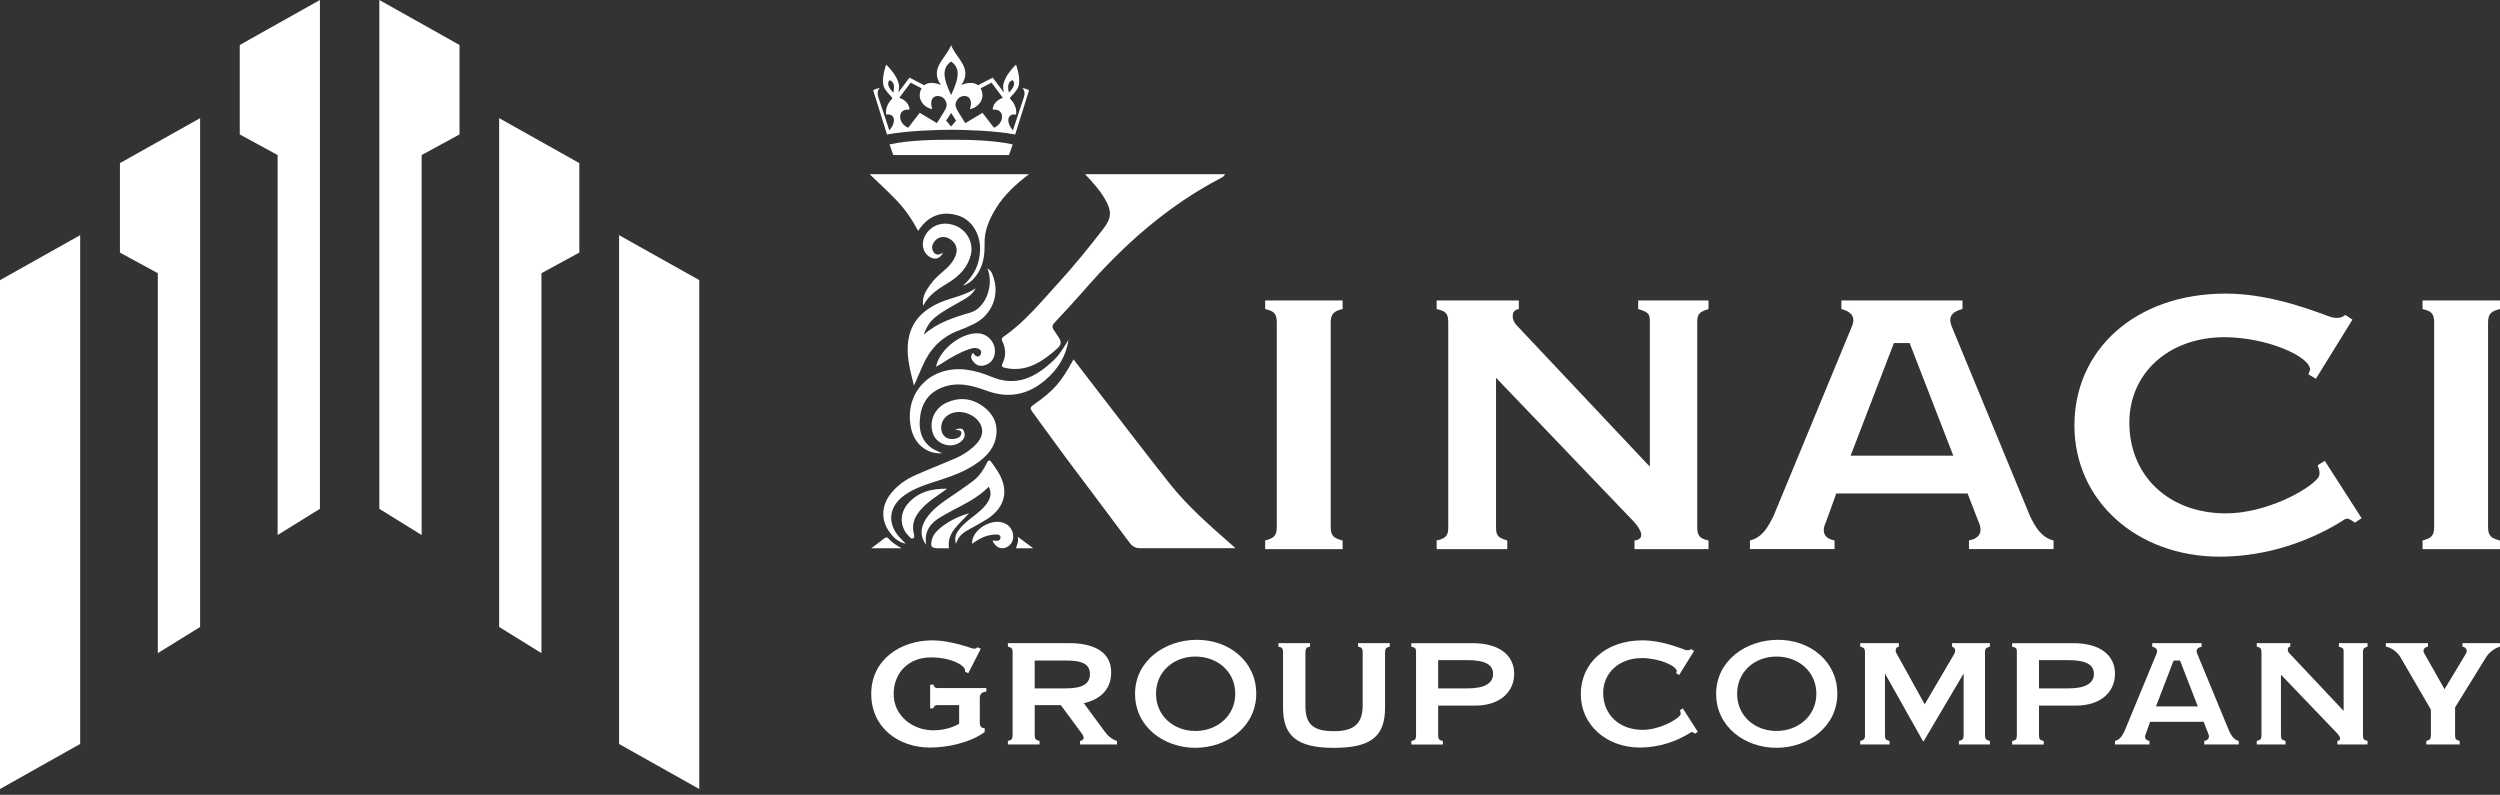 <svg width="173" height="55" viewBox="0 0 173 55" fill="none" xmlns="http://www.w3.org/2000/svg">
<rect x="0" y="0" width="173" height="55" fill="#333333" stroke="none"/>
<g clip-path="url(#clip0_135_4381)">
<path d="M66.367 48.796H65.028C64.769 48.796 64.671 48.768 64.585 49.017H64.366V47.381H64.598C64.647 47.615 64.781 47.615 65.032 47.615H68.254V47.858C68.004 47.886 67.802 47.965 67.802 48.304V49.989C67.802 50.26 67.909 50.386 68.138 50.386V50.657C67.167 51.373 65.627 51.73 64.35 51.73C62.206 51.73 60.29 50.383 60.29 48.012C60.29 45.641 62.328 44.312 64.503 44.312C65.416 44.312 66.418 44.583 67.274 44.862C67.466 44.93 67.573 44.872 67.628 44.785L67.87 44.893L67.005 46.588L66.785 46.48C66.825 46.268 66.62 46.083 66.4 45.948C65.795 45.6 65.074 45.493 64.399 45.493C62.936 45.493 61.842 46.498 61.842 48.03C61.842 49.562 63.19 50.537 64.573 50.537C65.236 50.537 65.862 50.383 66.373 50.081V48.793L66.367 48.796Z" fill="white"/>
<path d="M77.294 51.517H74.737V51.275C74.862 51.256 74.987 51.198 74.987 51.053C74.987 50.946 74.911 50.819 74.835 50.724L73.411 48.796H71.603V50.887C71.603 51.148 71.688 51.216 71.939 51.275V51.517H69.745V51.275C69.996 51.216 70.072 51.139 70.072 50.887V45.136C70.072 44.874 69.996 44.807 69.745 44.748V44.505H74.007C75.314 44.505 76.894 44.893 76.894 46.529C76.894 47.728 76.115 48.408 75 48.66L76.433 50.607C76.674 50.936 76.933 51.158 77.297 51.275V51.517H77.294ZM73.61 45.708H71.6V47.636H73.659C74.361 47.636 75.427 47.596 75.427 46.64C75.427 45.683 74.282 45.711 73.61 45.711V45.708Z" fill="white"/>
<path d="M82.719 51.748C80.535 51.748 78.546 50.297 78.546 48.011C78.546 45.726 80.605 44.275 82.826 44.275C85.047 44.275 86.932 45.757 86.932 48.011C86.932 50.266 84.922 51.748 82.719 51.748ZM82.719 45.434C81.21 45.434 79.997 46.48 79.997 48.008C79.997 49.537 81.21 50.583 82.719 50.583C84.228 50.583 85.481 49.537 85.481 48.008C85.481 46.48 84.25 45.434 82.719 45.434Z" fill="white"/>
<path d="M96.173 44.748C95.922 44.807 95.846 44.874 95.846 45.136V48.962C95.846 50.985 94.847 51.751 92.296 51.751C89.745 51.751 88.786 50.927 88.786 48.962V45.136C88.786 44.874 88.728 44.797 88.468 44.748V44.505H90.653V44.748C90.402 44.797 90.335 44.874 90.335 45.136V48.863C90.335 50.152 90.912 50.598 92.305 50.598C93.698 50.598 94.297 50.075 94.297 48.826V45.136C94.297 44.874 94.23 44.797 93.979 44.748V44.505H96.173V44.748Z" fill="white"/>
<path d="M102.108 48.826H99.521V50.89C99.521 51.161 99.597 51.219 99.847 51.278V51.52H97.663V51.278C97.883 51.228 97.99 51.201 97.99 50.881V45.139C97.99 44.896 97.963 44.81 97.663 44.751V44.508H101.925C103.742 44.508 104.781 45.342 104.781 46.627C104.781 47.913 103.752 48.826 102.108 48.826ZM101.512 45.68H99.521V47.636H101.57C102.762 47.636 103.321 47.267 103.321 46.64C103.321 46.012 102.82 45.68 101.512 45.68Z" fill="white"/>
<path d="M117.487 50.644L117.294 50.77C117.187 50.694 117.093 50.626 117.016 50.675C116.036 51.306 114.795 51.73 113.488 51.73C111.151 51.73 109.391 50.152 109.391 48.03C109.391 45.908 111.093 44.312 113.662 44.312C115.009 44.312 116.317 44.875 116.613 44.97C116.729 45.01 116.921 45.019 117.025 44.912L117.227 45.047L116.197 46.711L115.987 46.585L116.036 46.459C116.036 46.071 114.786 45.539 113.622 45.539C112.037 45.539 110.94 46.566 110.94 47.95C110.94 49.433 112.037 50.506 113.662 50.506C114.795 50.506 115.99 49.848 116.259 49.509C116.335 49.414 116.298 49.267 116.249 49.15L116.451 49.023L117.49 50.641L117.487 50.644Z" fill="white"/>
<path d="M122.93 51.748C120.746 51.748 118.757 50.297 118.757 48.011C118.757 45.726 120.816 44.275 123.037 44.275C125.258 44.275 127.143 45.757 127.143 48.011C127.143 50.266 125.133 51.748 122.93 51.748ZM122.93 45.434C121.421 45.434 120.209 46.48 120.209 48.008C120.209 49.537 121.421 50.583 122.93 50.583C124.439 50.583 125.692 49.537 125.692 48.008C125.692 46.48 124.461 45.434 122.93 45.434Z" fill="white"/>
<path d="M137.701 51.517H135.556V51.275C135.807 51.216 135.883 51.139 135.883 50.887V46.606L133.094 51.33L130.44 46.606V50.887C130.44 51.148 130.507 51.207 130.757 51.275V51.517H128.729V51.275C128.97 51.216 129.056 51.148 129.056 50.887V45.136C129.056 44.874 128.97 44.807 128.729 44.748V44.505H131.402V44.748C131.191 44.776 131.124 45.001 131.228 45.194L133.189 48.737L135.227 45.262C135.352 45.041 135.312 44.825 135.083 44.748V44.505H137.698V44.748C137.389 44.834 137.362 44.914 137.362 45.136V50.887C137.362 51.139 137.447 51.216 137.698 51.275V51.517H137.701Z" fill="white"/>
<path d="M143.685 48.826H141.098V50.89C141.098 51.161 141.174 51.219 141.425 51.278V51.52H139.241V51.278C139.461 51.228 139.567 51.201 139.567 50.881V45.139C139.567 44.896 139.54 44.81 139.241 44.751V44.508H143.502C145.32 44.508 146.358 45.342 146.358 46.627C146.358 47.913 145.329 48.826 143.685 48.826ZM143.09 45.68H141.098V47.636H143.148C144.339 47.636 144.898 47.267 144.898 46.64C144.898 46.012 144.397 45.68 143.09 45.68Z" fill="white"/>
<path d="M148.79 49.949L148.512 50.724C148.359 51.044 148.454 51.219 148.744 51.275V51.517H146.358V51.275C146.715 51.188 146.877 50.878 147.021 50.586L149.214 45.28C149.309 45.068 149.33 44.853 148.936 44.748V44.505H152.352V44.748C151.927 44.856 151.976 45.087 152.074 45.299L154.258 50.586C154.401 50.875 154.566 51.185 154.921 51.275V51.517H152.535V51.275C152.822 51.216 152.947 51.041 152.795 50.724L152.495 49.949H148.793H148.79ZM150.858 45.708H150.415L149.193 48.885H152.089L150.858 45.708Z" fill="white"/>
<path d="M163.832 51.517H161.746V51.275C162.063 51.235 161.929 50.964 161.737 50.752L157.842 46.686V50.887C157.842 51.13 157.881 51.188 158.159 51.275V51.517H156.167V51.275C156.455 51.207 156.494 51.121 156.494 50.887V45.136C156.494 44.884 156.436 44.807 156.167 44.748V44.505H158.486V44.748C158.37 44.767 158.312 44.825 158.312 44.951C158.312 45.077 158.388 45.185 158.477 45.262L162.179 49.192V45.136C162.179 44.902 162.179 44.847 161.853 44.748V44.505H163.835V44.748C163.548 44.834 163.517 44.914 163.517 45.136V50.887C163.517 51.13 163.576 51.216 163.835 51.275V51.517H163.832Z" fill="white"/>
<path d="M172.999 44.748C172.633 44.856 172.297 45.117 172.077 45.416L169.892 48.95V50.878C169.892 51.148 169.96 51.207 170.21 51.275V51.517H167.901V51.275C168.142 51.207 168.218 51.139 168.218 50.878V49.106L166.074 45.416C165.842 45.087 165.515 44.834 165.102 44.748V44.505H168.017V44.748C167.681 44.807 167.632 45.05 167.797 45.28L169.162 47.692L170.613 45.28C170.788 45.037 170.681 44.797 170.403 44.748V44.505H172.999V44.748Z" fill="white"/>
<path d="M85.502 37.937H78.98C78.537 37.937 78.372 37.829 78.134 37.509C76.68 35.55 75.204 33.609 73.744 31.653C72.959 30.601 72.204 29.528 71.422 28.476C71.27 28.27 71.288 28.181 71.49 28.037C72.968 26.985 73.377 26.514 74.288 24.869C74.929 25.705 75.555 26.526 76.188 27.341C77.767 29.384 79.334 31.438 80.938 33.462C82.175 35.021 83.669 36.325 85.157 37.632C85.24 37.703 85.319 37.777 85.502 37.94V37.937ZM75.085 12.053C75.623 12.622 76.102 13.148 76.463 13.772C76.955 14.63 76.927 15.089 76.335 15.854C75.345 17.131 74.328 18.392 73.237 19.582C72.039 20.889 70.927 22.285 69.446 23.297C69.253 23.429 69.33 23.543 69.397 23.697C69.599 24.155 69.614 24.641 69.4 25.084C69.25 25.392 69.373 25.419 69.611 25.468C70.86 25.724 71.862 25.201 72.782 24.444C73.393 23.94 73.527 23.817 73.295 23.402C73.225 23.279 73.148 23.174 72.959 22.894C72.769 22.614 72.806 22.507 73.002 22.298C73.695 21.559 74.385 20.815 75.052 20.049C77.758 16.943 80.798 14.243 84.47 12.33C84.592 12.265 84.714 12.201 84.775 12.053H75.085ZM60.18 12.053C60.871 12.72 61.485 13.28 62.059 13.883C62.646 14.501 63.128 15.206 63.538 15.98C64.225 14.91 65.19 14.56 66.336 14.926C67.243 15.218 67.854 16.196 67.821 17.294C67.79 18.256 67.433 19.065 66.632 19.77C67.072 19.625 67.314 19.388 67.524 19.114C68.041 18.45 68.151 17.66 68.132 16.863C68.111 15.922 68.474 15.138 68.945 14.378C69.51 13.465 70.289 12.757 71.205 12.053H60.184H60.18ZM62.331 37.269C61.378 36.303 61.46 35.095 62.554 34.295C63.318 33.735 64.222 33.486 65.105 33.2C66.037 32.896 66.947 32.545 67.741 31.952C68.337 31.506 68.814 30.958 68.933 30.189C69.07 29.297 68.71 28.605 67.998 28.098C67.228 27.554 66.385 27.471 65.529 27.852C64.653 28.239 64.262 29.174 64.567 30.023C64.842 30.783 65.875 31.072 66.495 30.561C66.73 30.368 66.819 30.128 66.706 29.845C66.62 29.633 66.48 29.614 66.082 29.719C66.434 29.768 66.553 29.836 66.525 29.996C66.483 30.235 66.296 30.319 66.082 30.362C65.499 30.475 65.09 30.106 65.135 29.507C65.181 28.925 65.698 28.507 66.367 28.507C67.02 28.507 67.683 28.919 67.891 29.448C68.086 29.949 67.909 30.438 67.338 30.943C66.968 31.269 66.553 31.53 66.101 31.724C65.203 32.108 64.292 32.462 63.397 32.856C62.652 33.185 61.992 33.643 61.519 34.329C61.008 35.067 60.987 36.008 61.5 36.737C61.766 37.115 62.059 37.484 62.676 37.632C62.502 37.444 62.42 37.352 62.334 37.266L62.331 37.269ZM72.882 24.958C71.661 26.108 70.332 26.8 68.606 26.071C68.065 25.844 67.494 25.665 66.892 25.585C64.372 25.256 62.52 27.203 63.049 29.648C63.284 30.734 64.152 31.441 65.194 31.364C64.943 31.244 64.708 31.161 64.506 31.026C63.797 30.552 63.59 29.836 63.651 29.036C63.727 28.012 64.182 27.218 65.175 26.822C66.235 26.397 67.255 26.662 68.26 27.034C69.757 27.587 71.105 27.345 72.32 26.314C73.194 25.576 73.769 24.663 73.943 23.512C73.625 24.02 73.326 24.546 72.886 24.958H72.882ZM63.828 25.349C64.326 24.192 65.114 23.334 66.308 22.885C66.678 22.747 67.042 22.593 67.393 22.418C68.658 21.79 69.204 20.403 68.713 19.084C68.645 18.905 68.584 18.712 68.334 18.582C68.374 18.702 68.392 18.758 68.41 18.816C68.728 19.939 68.132 21.35 67.145 21.633C65.988 21.968 64.854 22.331 63.926 23.162C64.094 22.66 64.347 22.239 64.76 21.919C65.297 21.498 65.899 21.184 66.489 20.849C66.858 20.64 67.249 20.443 67.515 19.954C66.709 20.48 65.85 20.591 65.074 20.923C63.77 21.483 62.924 22.381 62.82 23.869C62.753 24.832 63.015 25.751 63.248 26.686C63.44 26.24 63.636 25.794 63.828 25.349ZM68.392 34.683C68.175 35.061 67.848 35.341 67.515 35.608C67.145 35.907 66.751 36.174 66.449 36.546C66.22 36.829 65.997 37.128 66.156 37.638C66.315 37.081 66.675 36.842 67.069 36.626C67.472 36.411 67.873 36.193 68.26 35.95C69.296 35.307 69.702 34.397 69.4 33.385C69.244 32.862 68.923 32.422 68.609 31.985C68.438 31.749 68.355 31.902 68.282 32.053C68.056 32.514 67.775 32.942 67.372 33.252C66.825 33.677 66.244 34.061 65.67 34.452C65.068 34.864 64.479 35.292 64.072 35.916C63.672 36.528 63.672 37.168 64.094 37.703C63.935 36.777 64.378 36.208 65.08 35.787C65.365 35.618 65.655 35.458 65.948 35.304C66.812 34.849 67.695 34.421 68.422 33.683C68.612 34.058 68.566 34.372 68.389 34.68L68.392 34.683ZM64.595 17.423C64.424 17.155 64.506 16.906 64.689 16.682C64.94 16.371 65.352 16.313 65.716 16.528C66.122 16.765 66.299 17.189 66.15 17.623C66 18.053 65.716 18.392 65.374 18.684C65.013 18.994 64.65 19.305 64.375 19.696C64.072 20.126 63.77 20.569 63.892 21.166C64.274 20.351 65.007 19.957 65.71 19.511C66.418 19.062 66.981 18.475 67.185 17.614C67.378 16.808 66.916 15.931 66.116 15.618C65.254 15.279 64.399 15.572 64.002 16.337C63.736 16.851 63.855 17.451 64.28 17.746C64.662 18.01 65.053 17.927 65.258 17.481C64.992 17.651 64.76 17.687 64.592 17.429L64.595 17.423ZM65.221 25.115C65.792 24.746 66.379 24.404 67.023 24.177C67.246 24.1 67.478 24.029 67.714 24.137C67.891 24.217 67.943 24.358 67.857 24.527C67.76 24.718 67.613 24.703 67.463 24.589C67.411 24.549 67.433 24.423 67.292 24.457C67.109 24.715 67.246 24.918 67.43 25.109C67.659 25.349 67.934 25.352 68.218 25.25C68.664 25.093 68.905 24.65 68.841 24.14C68.768 23.589 68.325 23.14 67.787 23.076C66.626 22.934 65.01 24.152 64.772 25.382C64.937 25.284 65.084 25.207 65.224 25.118L65.221 25.115ZM62.814 34.867C62.233 35.547 62.267 36.494 62.89 37.094C62.976 37.174 63.046 37.331 63.193 37.245C63.306 37.18 63.263 37.038 63.238 36.937C63.034 36.079 63.452 35.485 64.039 34.941C64.5 34.51 65.041 34.203 65.542 33.818C64.488 33.803 63.529 34.031 62.814 34.867ZM68.859 36.989C69.012 36.983 69.229 36.98 69.235 37.18C69.244 37.392 69.055 37.454 68.862 37.42C68.801 37.407 68.746 37.374 68.694 37.435C68.923 37.961 69.455 38.099 69.855 37.737C70.283 37.349 70.164 36.593 69.644 36.276C68.734 35.716 67.188 36.669 67.271 37.635C67.766 37.257 68.27 37.014 68.856 36.989H68.859ZM65.108 36.503C64.842 36.719 64.585 36.965 64.494 37.321C64.362 37.832 64.442 37.94 64.955 37.94C65.19 37.94 65.426 37.94 65.667 37.94C65.517 36.817 66.385 36.291 67.054 35.519C66.257 35.753 65.649 36.07 65.108 36.503ZM62.395 37.94C62.01 37.724 61.72 37.537 61.491 37.272C61.399 37.168 61.317 37.161 61.207 37.248C60.926 37.466 60.642 37.678 60.293 37.94H62.395ZM71.499 37.94C71.126 37.663 70.82 37.435 70.43 37.143C70.506 37.497 70.362 37.703 70.307 37.94H71.499ZM70.744 6.093C70.955 6.268 70.894 6.576 70.876 6.649C70.876 6.659 70.872 6.665 70.872 6.665L70.094 9.018C69.58 8.43 69.712 7.83 70.307 7.929C70.393 7.477 70.124 7.068 69.953 6.896C69.782 6.723 69.974 6.766 70.381 6.182C70.756 5.638 70.307 4.472 70.307 4.472C70.307 4.472 69.858 4.893 69.611 5.367C69.311 5.945 69.44 6.142 69.47 6.403L68.697 5.373L67.674 5.899C67.237 5.548 66.55 5.871 66.522 5.884C67.335 4.709 66.177 4.069 65.817 3.122C65.456 4.069 64.298 4.709 65.111 5.884C65.084 5.871 64.393 5.548 63.959 5.899L62.936 5.373L62.163 6.403C62.194 6.145 62.325 5.945 62.023 5.367C61.775 4.893 61.326 4.472 61.326 4.472C61.326 4.472 60.874 5.635 61.253 6.182C61.659 6.766 61.851 6.723 61.68 6.896C61.509 7.068 61.24 7.477 61.326 7.929C61.925 7.83 62.056 8.43 61.54 9.018L60.761 6.665C60.761 6.665 60.761 6.659 60.758 6.649C60.739 6.576 60.675 6.268 60.889 6.093C60.575 6.13 60.425 6.253 60.425 6.253L61.381 9.307C62.884 9.024 65.047 8.981 65.817 8.981C66.587 8.981 68.749 9.024 70.252 9.307L71.209 6.253C71.209 6.253 71.059 6.13 70.744 6.093ZM61.818 6.41C61.522 6.12 61.338 5.788 61.555 5.548C61.839 5.631 61.937 5.93 61.818 6.41ZM65.817 4.254C66.406 4.69 66.44 5.266 65.817 6.579C65.194 5.269 65.227 4.69 65.817 4.254ZM64.836 8.519L63.645 7.806L62.847 8.839C62.099 8.538 62.078 7.477 62.933 7.591C62.924 7.028 62.358 6.809 62.23 6.769L63.015 5.721L63.773 6.111C63.758 6.136 63.745 6.164 63.733 6.191C63.428 6.868 63.953 7.455 64.509 7.551C64.188 6.493 65.08 6.52 65.334 6.834C65.588 7.145 65.529 7.378 65.371 7.655C65.251 7.864 64.833 8.522 64.833 8.522L64.836 8.519ZM65.817 8.75L65.471 8.347L65.817 7.818L66.162 8.347L65.817 8.75ZM68.786 8.842L67.989 7.809L66.797 8.522C66.797 8.522 66.379 7.864 66.26 7.655C66.101 7.378 66.043 7.145 66.296 6.834C66.55 6.52 67.442 6.493 67.121 7.551C67.674 7.455 68.203 6.868 67.897 6.191C67.885 6.164 67.87 6.136 67.857 6.111L68.615 5.721L69.4 6.769C69.272 6.812 68.71 7.028 68.697 7.591C69.553 7.477 69.531 8.538 68.783 8.839L68.786 8.842ZM70.078 5.545C70.298 5.788 70.112 6.117 69.816 6.407C69.696 5.927 69.794 5.625 70.078 5.545ZM70.078 9.993L69.822 10.731H61.815L61.558 9.993C63.012 9.673 64.839 9.673 65.82 9.673C66.8 9.673 68.627 9.673 70.081 9.993H70.078Z" fill="white"/>
<path d="M92.909 37.998H87.551V37.404C88.141 37.238 88.355 37.097 88.355 36.454V22.337C88.355 21.695 88.165 21.529 87.551 21.387V20.794H92.909V21.387C92.296 21.529 92.085 21.719 92.085 22.337V36.454C92.085 37.097 92.299 37.238 92.909 37.404V37.998Z" fill="white"/>
<path d="M118.231 37.998H113.108V37.404C113.887 37.309 113.557 36.645 113.083 36.122L103.525 26.142V36.454C103.525 37.048 103.619 37.192 104.304 37.404V37.998H99.416V37.404C100.124 37.238 100.219 37.023 100.219 36.454V22.337C100.219 21.719 100.079 21.529 99.416 21.387V20.794H105.104V21.387C104.82 21.433 104.679 21.578 104.679 21.885C104.679 22.193 104.869 22.454 105.079 22.645L114.168 32.293V22.337C114.168 21.769 114.168 21.624 113.364 21.387V20.794H118.228V21.387C117.519 21.602 117.449 21.79 117.449 22.337V36.454C117.449 37.048 117.589 37.263 118.228 37.404V37.998H118.231Z" fill="white"/>
<path d="M127.069 34.148L126.385 36.048C126.006 36.832 126.244 37.26 126.95 37.401V37.995H121.097V37.401C121.971 37.189 122.371 36.426 122.725 35.713L128.108 22.691C128.343 22.169 128.392 21.646 127.424 21.384V20.791H135.803V21.384C134.765 21.646 134.884 22.215 135.119 22.737L140.477 35.713C140.831 36.426 141.232 37.186 142.105 37.401V37.995H136.252V37.401C136.961 37.26 137.266 36.832 136.891 36.048L136.158 34.148H127.069ZM132.143 23.74H131.059L128.062 31.533H135.168L132.146 23.74H132.143Z" fill="white"/>
<path d="M163.425 35.857L162.955 36.168C162.695 35.977 162.46 35.811 162.27 35.931C159.863 37.475 156.817 38.521 153.607 38.521C147.87 38.521 143.55 34.649 143.55 29.442C143.55 24.235 147.729 20.317 154.031 20.317C157.337 20.317 160.547 21.695 161.277 21.931C161.562 22.027 162.032 22.051 162.292 21.79L162.787 22.122L160.26 26.209L159.741 25.899L159.86 25.591C159.86 24.641 156.793 23.334 153.937 23.334C150.042 23.334 147.35 25.853 147.35 29.251C147.35 32.886 150.042 35.525 154.031 35.525C156.817 35.525 159.744 33.91 160.404 33.077C160.593 32.84 160.498 32.483 160.379 32.197L160.874 31.89L163.422 35.857H163.425Z" fill="white"/>
<path d="M172.999 37.998H167.641V37.404C168.23 37.238 168.444 37.097 168.444 36.454V22.337C168.444 21.695 168.255 21.529 167.641 21.387V20.794H172.999V21.387C172.385 21.529 172.174 21.719 172.174 22.337V36.454C172.174 37.097 172.388 37.238 172.999 37.404V37.998Z" fill="white"/>
<path d="M22.139 0L16.591 3.112V9.303L19.212 10.73V37.023L22.139 35.208V0Z" fill="white"/>
<path d="M13.848 8.175L8.3 11.287V17.481L10.921 18.905V45.197L13.848 43.386V8.175Z" fill="white"/>
<path d="M5.548 16.273L0 19.385V54.599L5.548 51.481V16.273Z" fill="white"/>
<path d="M26.25 0L31.798 3.112V9.303L29.177 10.73V37.023L26.25 35.211V0ZM34.541 43.386L37.468 45.197V18.905L40.089 17.478V11.287L34.541 8.175V43.383V43.386ZM42.841 51.484L48.389 54.599V19.385L42.841 16.273V51.481V51.484Z" fill="white"/>
</g>
<defs>
<clipPath id="clip0_135_4381">
<rect width="173" height="54.599" fill="white"/>
</clipPath>
</defs>
</svg>
